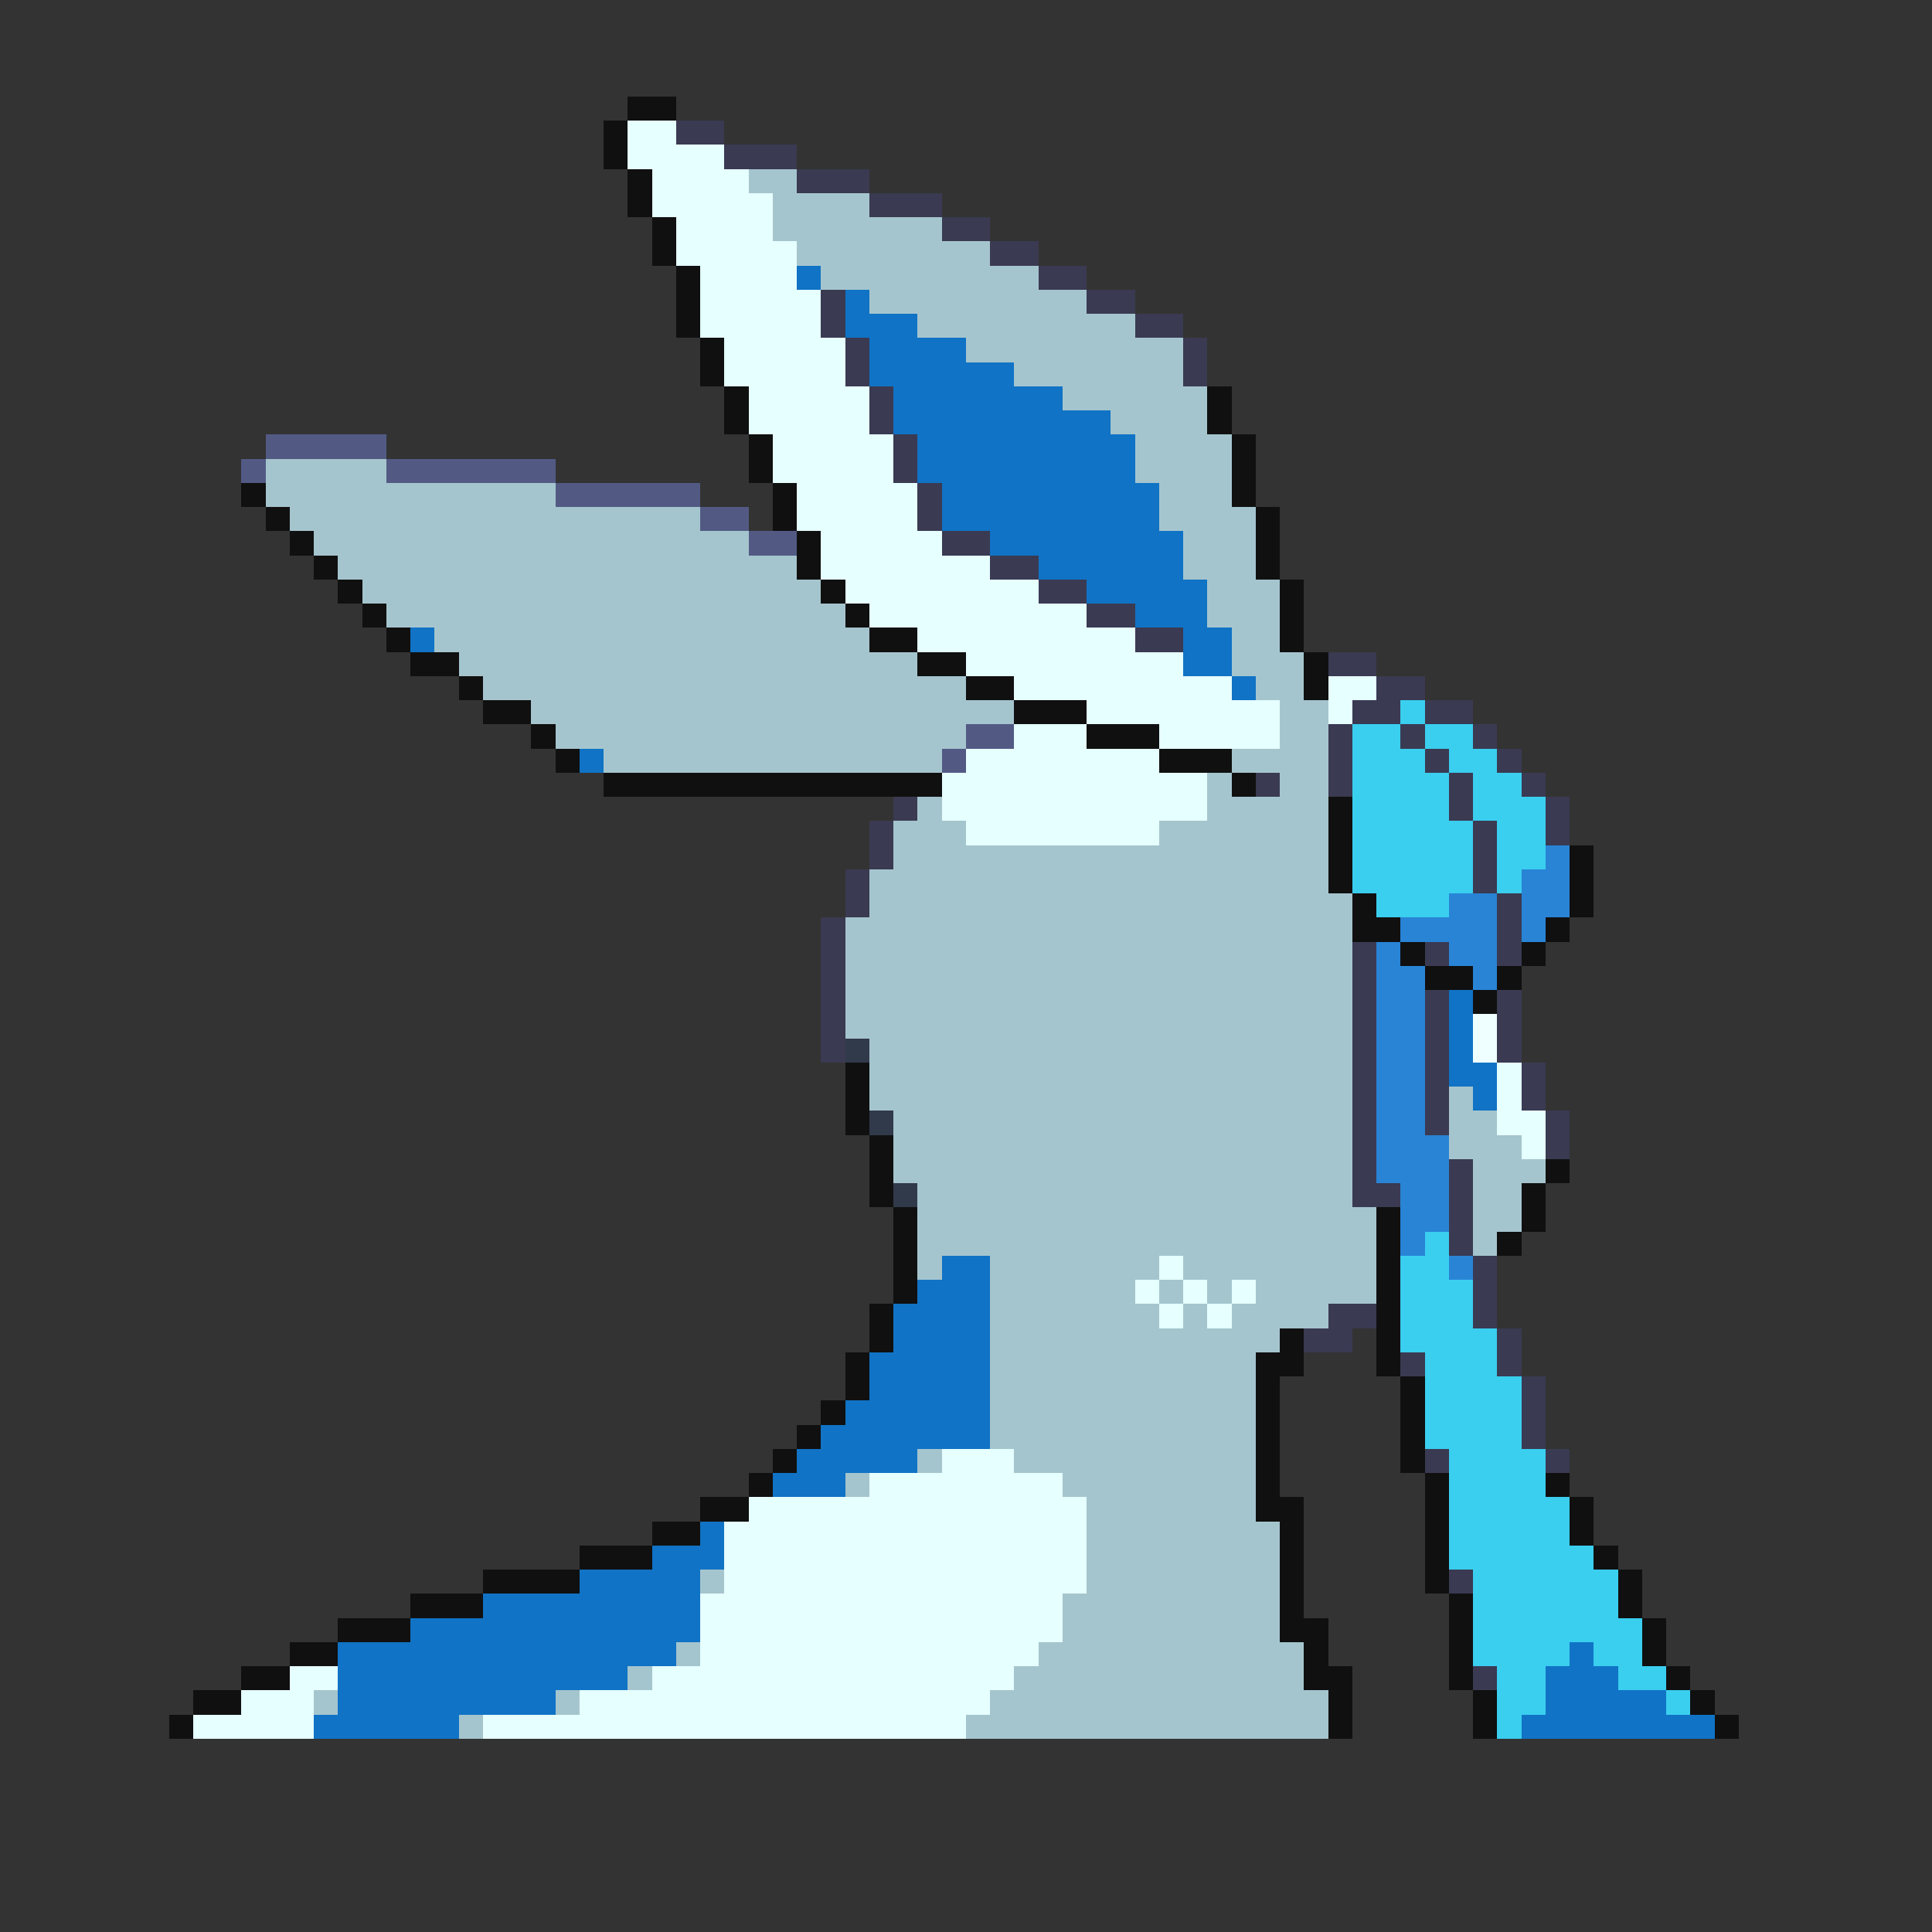 <svg xmlns="http://www.w3.org/2000/svg" viewBox="0 -0.5 80 80" shape-rendering="crispEdges">
<rect x="0" y="-0.5" width="80" height="80" fill="#333333" stroke="none"/>
<path stroke="#101010" d="M26 4h2M25 5h1M25 6h1M26 7h1M26 8h1M27 9h1M27 10h1M28 11h1M28 12h1M28 13h1M29 14h1M29 15h1M30 16h1M50 16h1M30 17h1M50 17h1M31 18h1M51 18h1M31 19h1M51 19h1M10 20h1M32 20h1M51 20h1M11 21h1M32 21h1M52 21h1M12 22h1M33 22h1M52 22h1M13 23h1M33 23h1M52 23h1M14 24h1M34 24h1M53 24h1M15 25h1M35 25h1M53 25h1M16 26h1M36 26h2M53 26h1M17 27h2M38 27h2M54 27h1M19 28h1M40 28h2M54 28h1M20 29h2M42 29h3M22 30h1M45 30h3M23 31h1M48 31h3M25 32h14M51 32h1M55 33h1M55 34h1M55 35h1M65 35h1M55 36h1M65 36h1M56 37h1M65 37h1M56 38h2M64 38h1M58 39h1M63 39h1M59 40h2M62 40h1M61 41h1M35 44h1M35 45h1M35 46h1M36 47h1M36 48h1M64 48h1M36 49h1M63 49h1M37 50h1M57 50h1M63 50h1M37 51h1M57 51h1M62 51h1M37 52h1M57 52h1M37 53h1M57 53h1M36 54h1M57 54h1M36 55h1M53 55h1M57 55h1M35 56h1M52 56h2M57 56h1M35 57h1M52 57h1M58 57h1M34 58h1M52 58h1M58 58h1M33 59h1M52 59h1M58 59h1M32 60h1M52 60h1M58 60h1M31 61h1M52 61h1M59 61h1M64 61h1M29 62h2M52 62h2M59 62h1M65 62h1M27 63h2M53 63h1M59 63h1M65 63h1M24 64h3M53 64h1M59 64h1M66 64h1M20 65h4M53 65h1M59 65h1M67 65h1M17 66h3M53 66h1M60 66h1M67 66h1M14 67h3M53 67h2M60 67h1M68 67h1M12 68h2M54 68h1M60 68h1M68 68h1M10 69h2M54 69h2M60 69h1M69 69h1M8 70h2M55 70h1M61 70h1M70 70h1M7 71h1M55 71h1M61 71h1M71 71h1" />
<path stroke="#e6ffff" d="M26 5h2M26 6h4M27 7h4M27 8h5M28 9h4M28 10h5M29 11h4M29 12h5M29 13h5M30 14h5M30 15h5M31 16h5M31 17h5M32 18h5M32 19h5M33 20h5M33 21h5M34 22h5M34 23h7M35 24h8M36 25h9M38 26h9M40 27h9M42 28h9M55 28h2M45 29h8M55 29h1M42 30h3M48 30h5M40 31h8M39 32h11M39 33h11M40 34h8M62 44h1M62 45h1M62 46h2M63 47h1M48 52h1M47 53h1M49 53h1M51 53h1M48 54h1M50 54h1M39 60h3M36 61h8M31 62h14M30 63h15M30 64h15M30 65h15M29 66h15M29 67h15M29 68h14M12 69h2M27 69h15M10 70h3M24 70h17M8 71h5M20 71h20" />
<path stroke="#3a3a52" d="M28 5h2M30 6h3M33 7h3M36 8h3M39 9h2M41 10h2M43 11h2M34 12h1M45 12h2M34 13h1M47 13h2M35 14h1M49 14h1M35 15h1M49 15h1M36 16h1M36 17h1M37 18h1M37 19h1M38 20h1M38 21h1M39 22h2M41 23h2M43 24h2M45 25h2M47 26h2M55 27h2M57 28h2M56 29h2M59 29h2M55 30h1M58 30h1M61 30h1M55 31h1M59 31h1M62 31h1M52 32h1M55 32h1M60 32h1M63 32h1M37 33h1M60 33h1M64 33h1M36 34h1M61 34h1M64 34h1M36 35h1M61 35h1M35 36h1M61 36h1M35 37h1M62 37h1M34 38h1M62 38h1M34 39h1M56 39h1M59 39h1M62 39h1M34 40h1M56 40h1M34 41h1M56 41h1M59 41h1M62 41h1M34 42h1M56 42h1M59 42h1M62 42h1M34 43h1M56 43h1M59 43h1M62 43h1M56 44h1M59 44h1M63 44h1M56 45h1M59 45h1M63 45h1M56 46h1M59 46h1M64 46h1M56 47h1M64 47h1M56 48h1M60 48h1M56 49h2M60 49h1M60 50h1M60 51h1M61 52h1M61 53h1M55 54h2M61 54h1M54 55h2M62 55h1M58 56h1M62 56h1M63 57h1M63 58h1M63 59h1M59 60h1M64 60h1M60 65h1M61 69h1" />
<path stroke="#a5c5ce" d="M31 7h2M32 8h4M32 9h7M33 10h8M34 11h9M36 12h9M38 13h9M40 14h9M42 15h7M44 16h6M46 17h4M47 18h4M11 19h5M47 19h4M11 20h12M48 20h3M12 21h17M48 21h4M13 22h18M49 22h3M14 23h19M49 23h3M15 24h19M50 24h3M16 25h19M50 25h3M18 26h18M51 26h2M19 27h19M51 27h3M20 28h20M52 28h2M22 29h20M53 29h2M23 30h17M53 30h2M25 31h14M51 31h4M50 32h1M53 32h2M38 33h1M50 33h5M37 34h3M48 34h7M37 35h18M36 36h19M36 37h20M35 38h21M35 39h21M35 40h21M35 41h21M35 42h21M36 43h20M36 44h20M36 45h20M60 45h1M37 46h19M60 46h2M37 47h19M60 47h3M37 48h19M61 48h3M38 49h18M61 49h2M38 50h19M61 50h2M38 51h19M61 51h1M38 52h1M41 52h7M49 52h8M41 53h6M48 53h1M50 53h1M52 53h5M41 54h7M49 54h1M51 54h4M41 55h12M41 56h11M41 57h11M41 58h11M41 59h11M38 60h1M42 60h10M35 61h1M44 61h8M45 62h7M45 63h8M45 64h8M29 65h1M45 65h8M44 66h9M44 67h9M28 68h1M43 68h11M26 69h1M42 69h12M13 70h1M23 70h1M41 70h14M19 71h1M40 71h15" />
<path stroke="#1073c5" d="M33 11h1M35 12h1M35 13h3M36 14h4M36 15h6M37 16h7M37 17h9M38 18h9M38 19h9M39 20h9M39 21h9M41 22h8M43 23h6M45 24h5M47 25h3M17 26h1M49 26h2M49 27h2M51 28h1M24 31h1M60 41h1M60 42h1M60 43h1M60 44h2M61 45h1M39 52h2M38 53h3M37 54h4M37 55h4M36 56h5M36 57h5M35 58h6M34 59h7M33 60h5M32 61h3M29 63h1M27 64h3M24 65h5M20 66h9M17 67h12M14 68h14M65 68h1M14 69h12M64 69h3M14 70h9M64 70h5M13 71h6M63 71h8" />
<path stroke="#525a84" d="M11 18h5M10 19h1M16 19h7M23 20h6M29 21h2M31 22h2M40 30h2M39 31h1" />
<path stroke="#3aceef" d="M58 29h1M56 30h2M59 30h2M56 31h3M60 31h2M56 32h4M61 32h2M56 33h4M61 33h3M56 34h5M62 34h2M56 35h5M62 35h2M56 36h5M62 36h1M57 37h3M59 51h1M58 52h2M58 53h3M58 54h3M58 55h4M59 56h3M59 57h4M59 58h4M59 59h4M60 60h4M60 61h4M60 62h5M60 63h5M60 64h6M61 65h6M61 66h6M61 67h7M61 68h4M66 68h2M62 69h2M67 69h2M62 70h2M69 70h1M62 71h1" />
<path stroke="#2984d6" d="M64 35h1M63 36h2M60 37h2M63 37h2M58 38h4M63 38h1M57 39h1M60 39h2M57 40h2M61 40h1M57 41h2M57 42h2M57 43h2M57 44h2M57 45h2M57 46h2M57 47h3M57 48h3M58 49h2M58 50h2M58 51h1M60 52h1" />
<path stroke="#efffff" d="M61 42h1M61 43h1" />
<path stroke="#313a4a" d="M35 43h1M36 46h1M37 49h1" />
</svg>